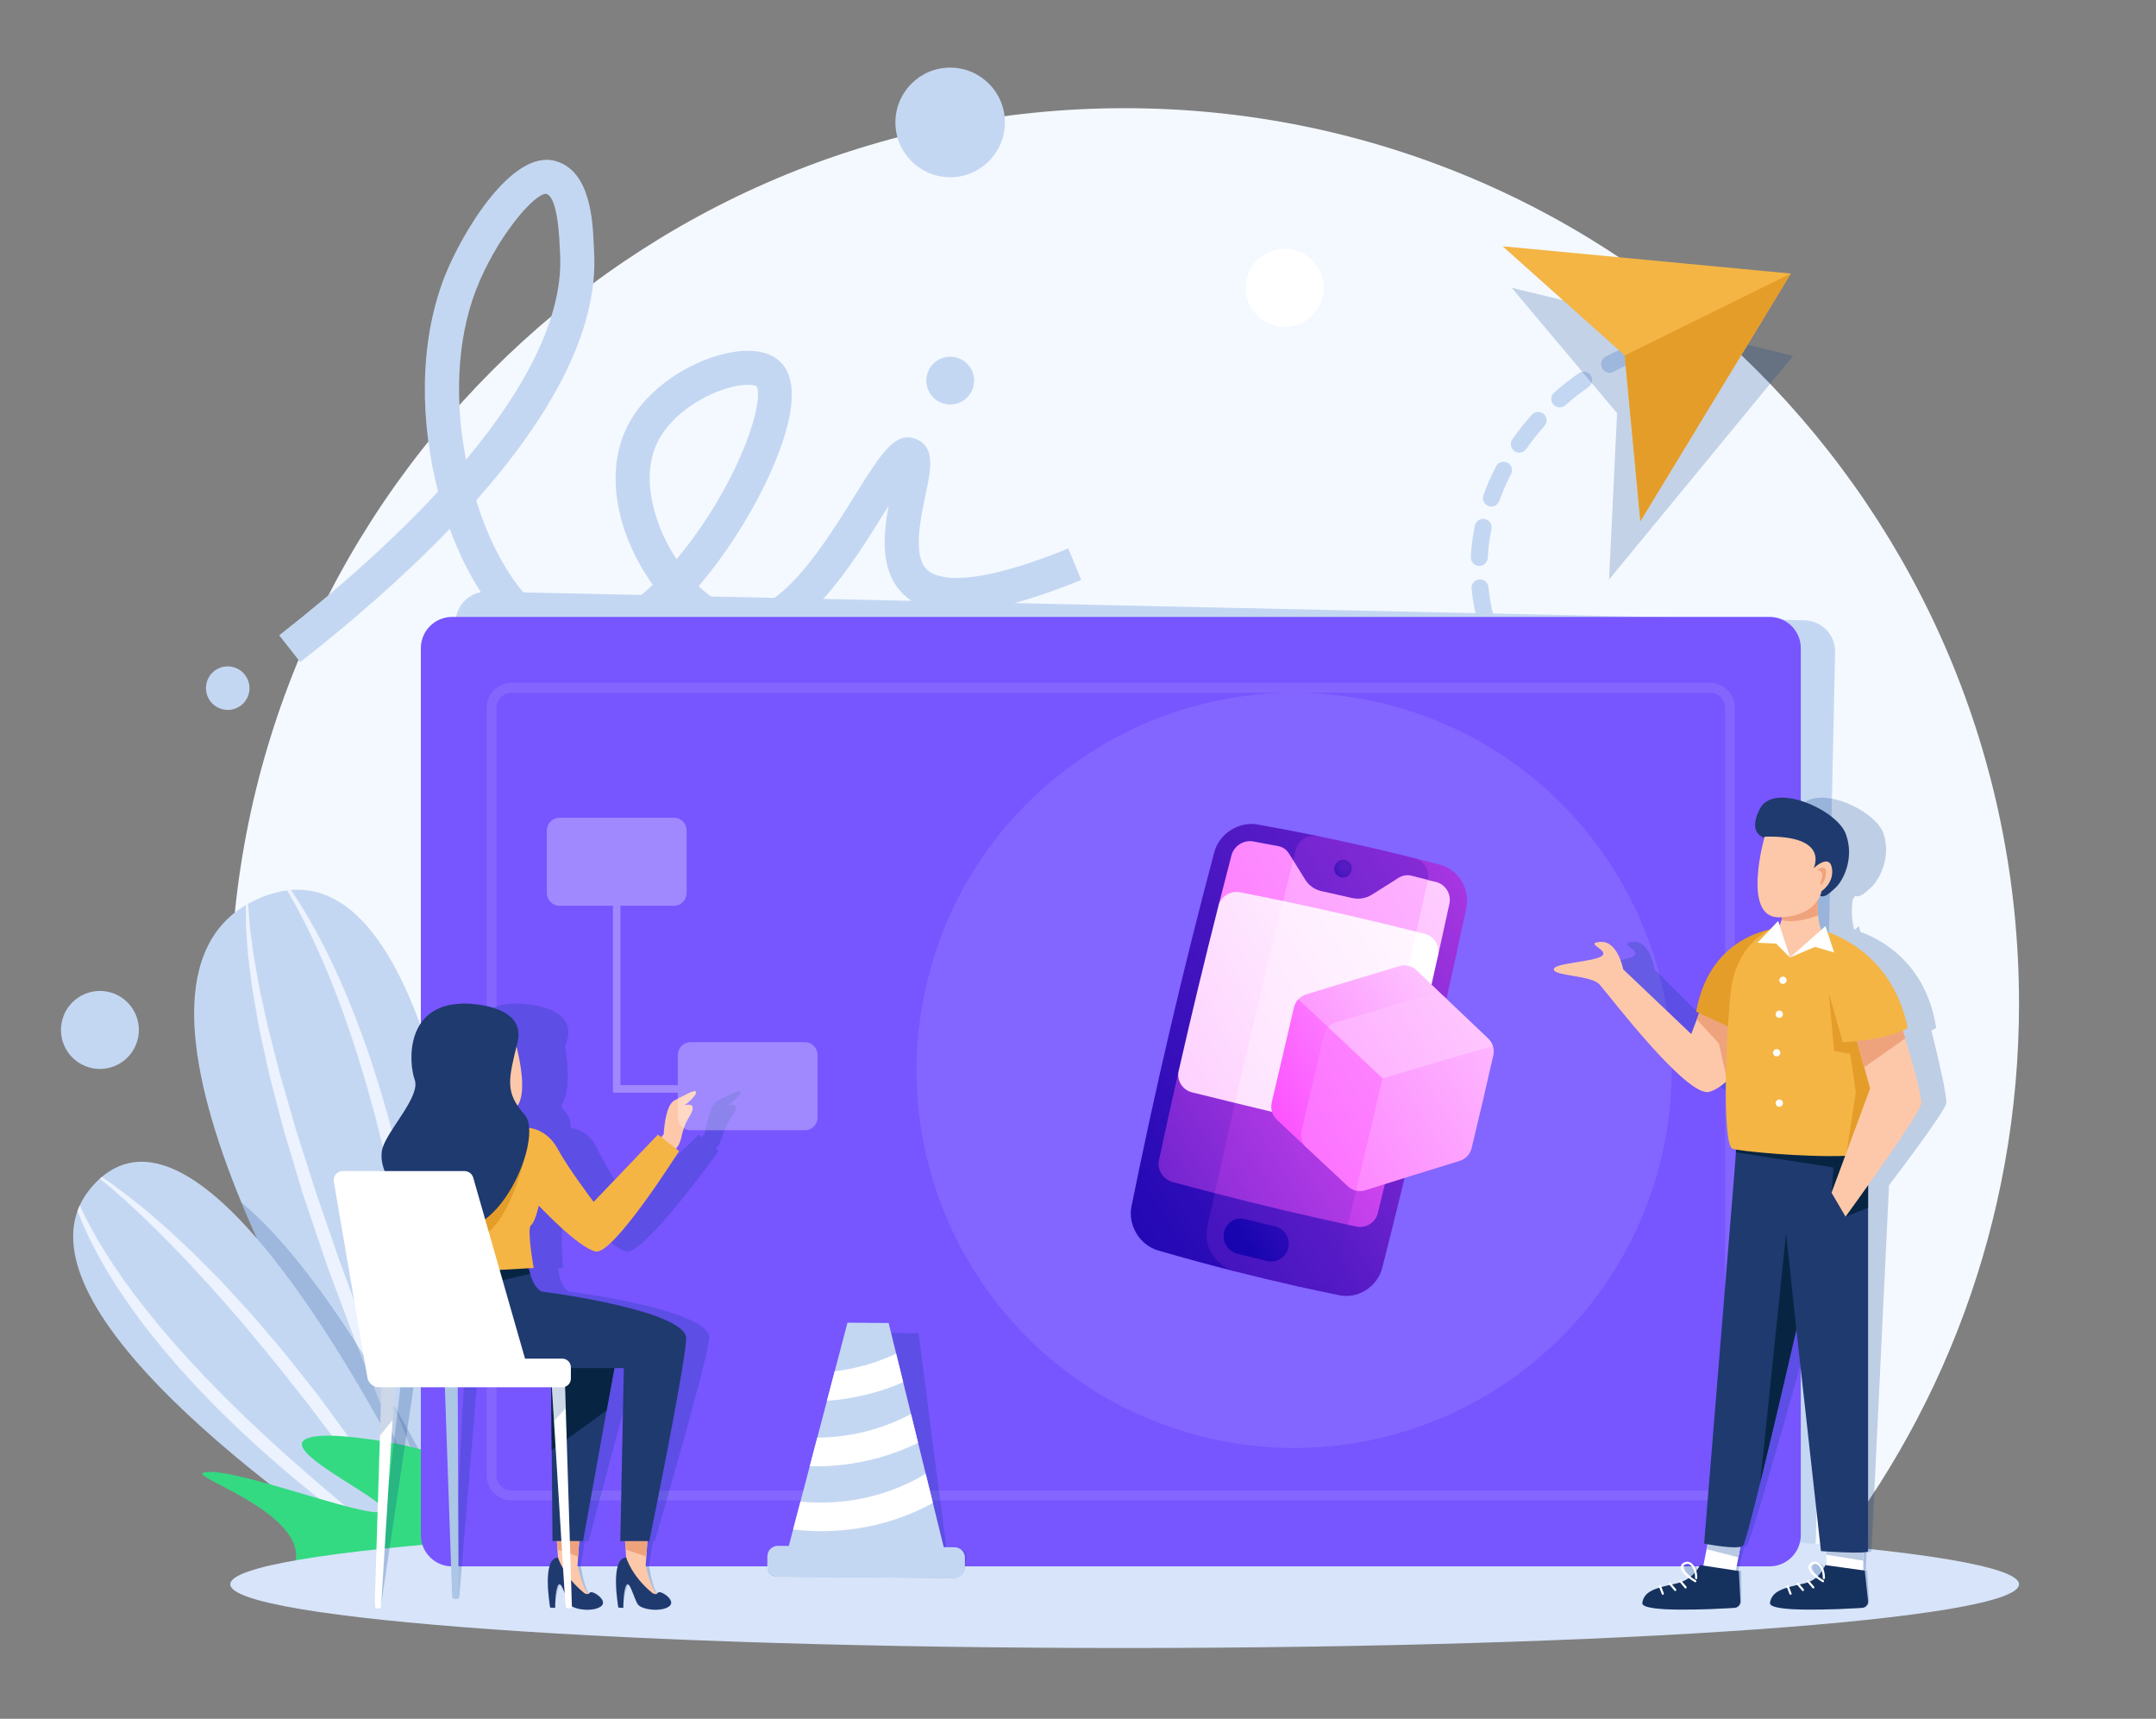 <svg width="414" height="330" viewBox="0 0 414 330" fill="none" xmlns="http://www.w3.org/2000/svg">
<rect x="0" y="0" width="414" height="330" fill="#808080" stroke="none"/>
<path d="M348.032 302.573C372.798 272.779 387.696 234.474 387.696 192.685C387.696 97.739 310.806 20.771 215.957 20.771C121.109 20.771 44.219 97.74 44.219 192.685C44.219 234.474 59.117 272.779 83.883 302.573H348.032Z" fill="#F4F9FF"/>
<path d="M319.884 67.228C319.17 67.228 318.517 66.755 318.317 66.034C318.078 65.167 318.585 64.271 319.451 64.032C320.387 63.773 321.345 63.534 322.297 63.325C323.174 63.132 324.042 63.688 324.235 64.566C324.428 65.443 323.873 66.312 322.996 66.505C322.1 66.702 321.199 66.926 320.318 67.17C320.174 67.21 320.027 67.229 319.884 67.229V67.228Z" fill="#C4D7F2"/>
<path d="M326.972 156.064C326.901 156.064 326.83 156.059 326.758 156.05C324.773 155.79 322.784 155.414 320.847 154.932C319.976 154.715 319.444 153.833 319.661 152.96C319.877 152.087 320.758 151.555 321.631 151.772C323.449 152.223 325.316 152.577 327.181 152.821C328.072 152.938 328.699 153.755 328.583 154.646C328.475 155.466 327.777 156.063 326.972 156.063V156.064ZM315.668 153.254C315.479 153.254 315.287 153.221 315.1 153.151C313.225 152.451 311.371 151.635 309.59 150.727C308.79 150.319 308.472 149.339 308.88 148.537C309.287 147.736 310.266 147.417 311.067 147.826C312.739 148.678 314.478 149.443 316.237 150.1C317.079 150.415 317.507 151.352 317.193 152.195C316.949 152.85 316.328 153.253 315.669 153.253L315.668 153.254ZM305.289 147.962C304.98 147.962 304.668 147.874 304.392 147.691C302.722 146.583 301.101 145.367 299.574 144.078C298.887 143.499 298.801 142.472 299.379 141.784C299.958 141.097 300.984 141.01 301.671 141.589C303.104 142.798 304.624 143.938 306.19 144.977C306.938 145.474 307.142 146.484 306.646 147.234C306.333 147.707 305.817 147.962 305.289 147.962ZM296.389 140.444C295.955 140.444 295.523 140.272 295.203 139.93C293.826 138.461 292.528 136.901 291.347 135.294C290.815 134.57 290.97 133.55 291.693 133.018C292.417 132.485 293.435 132.64 293.967 133.364C295.072 134.867 296.286 136.327 297.576 137.702C298.191 138.357 298.157 139.388 297.503 140.003C297.189 140.298 296.79 140.444 296.39 140.444H296.389ZM289.499 131.054C288.929 131.054 288.376 130.754 288.079 130.222C287.09 128.454 286.213 126.619 285.474 124.769C285.14 123.935 285.545 122.987 286.379 122.653C287.212 122.319 288.159 122.725 288.492 123.56C289.18 125.279 289.995 126.985 290.916 128.631C291.355 129.415 291.075 130.407 290.292 130.847C290.041 130.987 289.768 131.054 289.499 131.054ZM285.189 120.241C284.46 120.241 283.796 119.747 283.612 119.006C283.122 117.03 282.772 115.019 282.575 113.026C282.486 112.132 283.138 111.334 284.032 111.245C284.928 111.156 285.722 111.81 285.811 112.704C285.993 114.54 286.315 116.396 286.767 118.22C286.984 119.093 286.454 119.975 285.582 120.192C285.45 120.224 285.318 120.24 285.188 120.24L285.189 120.241ZM284.058 108.659C284.029 108.659 283.999 108.659 283.971 108.657C283.074 108.609 282.385 107.843 282.432 106.946C282.537 104.94 282.798 102.912 283.206 100.916C283.386 100.036 284.246 99.469 285.126 99.649C286.006 99.829 286.573 100.69 286.393 101.57C286.017 103.406 285.777 105.273 285.68 107.117C285.635 107.986 284.917 108.659 284.058 108.659V108.659ZM286.378 97.252C286.196 97.252 286.01 97.222 285.829 97.156C284.983 96.852 284.545 95.919 284.848 95.073C285.522 93.194 286.338 91.326 287.275 89.524C287.689 88.726 288.672 88.416 289.469 88.831C290.266 89.245 290.576 90.228 290.161 91.026C289.291 92.7 288.534 94.431 287.909 96.174C287.671 96.838 287.045 97.251 286.379 97.251L286.378 97.252ZM291.738 86.907C291.417 86.907 291.094 86.812 290.811 86.615C290.074 86.102 289.892 85.088 290.404 84.35C291.543 82.712 292.802 81.118 294.148 79.613C294.748 78.943 295.776 78.886 296.445 79.486C297.114 80.086 297.171 81.115 296.572 81.785C295.314 83.191 294.138 84.68 293.075 86.209C292.759 86.664 292.253 86.908 291.739 86.908L291.738 86.907ZM299.505 78.213C299.055 78.213 298.606 78.027 298.284 77.662C297.691 76.987 297.756 75.959 298.43 75.365C299.927 74.044 301.524 72.794 303.174 71.647C303.912 71.135 304.925 71.318 305.437 72.057C305.949 72.796 305.766 73.81 305.028 74.322C303.481 75.397 301.984 76.569 300.579 77.807C300.27 78.08 299.886 78.213 299.504 78.213H299.505ZM309.077 71.562C308.497 71.562 307.936 71.251 307.643 70.704C307.218 69.912 307.515 68.926 308.306 68.5C310.065 67.555 311.898 66.698 313.757 65.953C314.59 65.619 315.537 66.025 315.87 66.859C316.204 67.693 315.798 68.641 314.965 68.975C313.218 69.674 311.495 70.48 309.844 71.367C309.599 71.499 309.337 71.561 309.077 71.561V71.562Z" fill="#C4D7F2"/>
<path d="M333.817 156.509C333.472 156.509 333.126 156.507 332.783 156.5C331.885 156.483 331.171 155.74 331.188 154.842C331.205 153.944 331.942 153.228 332.844 153.245C333.757 153.262 334.685 153.255 335.603 153.223C336.503 153.195 337.253 153.896 337.284 154.795C337.314 155.693 336.612 156.446 335.714 156.477C335.083 156.499 334.449 156.509 333.816 156.509H333.817Z" fill="#C4D7F2"/>
<path d="M144.43 123.483C143.735 123.566 143.032 123.594 142.32 123.565C138.122 123.392 133.654 121.114 129.659 117.289C123.57 123.069 116.601 127.064 109.493 126.319C102.862 125.626 96.641 120.798 91.498 112.354C89.573 109.192 87.831 105.534 86.364 101.545C77.341 110.92 67.196 119.644 57.66 127.124L53.617 121.977C65.741 112.47 75.956 103.205 84.123 94.366C80.724 81.283 80.32 66.005 85.397 53.05C88.519 45.087 98.226 28.461 106.72 30.931C113.393 32.864 113.811 42.386 114.011 46.963C114.031 47.394 114.047 47.777 114.066 48.094C115.076 63.815 105.138 80.63 91.435 96.064C92.945 100.935 94.89 105.348 97.087 108.956C101.069 115.493 105.715 119.349 110.17 119.815C114.853 120.301 120.231 117.158 125.339 112.273C124.716 111.404 124.118 110.494 123.546 109.544C117.842 100.065 116.627 89.837 120.297 82.188C124.198 74.059 133.638 68.677 140.949 67.56C145.029 66.952 148.175 67.677 150.058 69.695C154.855 74.83 149.871 87.044 146.474 93.867C143.738 99.361 139.424 106.407 134.159 112.536C136.983 115.256 140.001 116.924 142.584 117.03C150.312 117.338 158.681 103.916 164.219 95.026C169.253 86.945 172.024 82.494 176.152 84.409C179.621 86.022 178.745 90.176 177.728 94.985C176.763 99.56 175.302 106.476 177.847 109.226C179.3 110.794 184.863 113.549 205.142 105.299L207.613 111.357C189.42 118.757 178.434 119.491 173.044 113.665C169.057 109.358 169.575 102.802 170.619 97.134C170.332 97.591 170.049 98.045 169.775 98.486C163.472 108.604 154.982 122.231 144.429 123.483H144.43ZM142.406 73.96C141.885 74.022 141.287 74.125 140.609 74.288C135.568 75.498 128.908 79.371 126.2 85.017C123.002 91.682 125.629 100.318 129.155 106.176C129.399 106.582 129.651 106.981 129.908 107.37C132.679 104.073 135.261 100.396 137.475 96.689C144.676 84.63 146.344 75.727 145.255 74.13C145.125 74.043 144.234 73.744 142.406 73.961V73.96ZM104.713 37.219C102.25 37.51 95.277 45.78 91.491 55.438C87.535 65.533 87.393 77.489 89.483 88.273C102.001 73.284 108.255 59.708 107.536 48.508C107.514 48.152 107.495 47.726 107.472 47.245C107.132 39.47 105.885 37.498 104.9 37.212C104.841 37.208 104.779 37.21 104.713 37.218V37.219Z" fill="#C4D7F2"/>
<path d="M186.994 73.837C187.414 71.339 185.728 68.972 183.228 68.55C180.728 68.129 178.361 69.812 177.941 72.311C177.52 74.809 179.206 77.176 181.706 77.597C184.206 78.019 186.574 76.335 186.994 73.837Z" fill="#C4D7F2"/>
<path d="M47.852 132.816C48.234 130.54 46.698 128.384 44.421 128.001C42.144 127.618 39.988 129.153 39.606 131.428C39.224 133.704 40.76 135.859 43.037 136.242C45.314 136.626 47.47 135.091 47.852 132.816Z" fill="#C4D7F2"/>
<path d="M342.554 301.341L89.636 295.831C86.323 295.759 83.694 293.012 83.767 289.695L87.468 119.462C87.54 116.145 90.284 113.515 93.598 113.587L346.517 119.098C349.83 119.169 352.458 121.917 352.385 125.234L348.685 295.467C348.613 298.783 345.868 301.414 342.554 301.341Z" fill="#C4D7F2"/>
<path d="M95.718 297.336L86.4 301.816C86.289 301.658 86.171 301.486 86.047 301.307C85.974 301.204 85.898 301.095 85.821 300.982V300.98C85.518 300.541 85.178 300.048 84.81 299.508C84.207 298.627 83.52 297.613 82.759 296.482C82.56 296.183 82.353 295.875 82.141 295.558C81.93 295.24 81.711 294.914 81.49 294.58C81.292 294.286 81.095 293.985 80.891 293.676C80.866 293.638 80.844 293.601 80.817 293.564C80.702 293.392 80.589 293.216 80.471 293.04C80.329 292.824 80.186 292.606 80.039 292.386C79.825 292.058 79.607 291.726 79.385 291.386C79.221 291.135 79.054 290.879 78.887 290.619C78.803 290.492 78.719 290.361 78.633 290.231C78.576 290.143 78.521 290.057 78.464 289.97C78.266 289.66 78.064 289.35 77.858 289.033C77.422 288.357 76.974 287.663 76.519 286.949C75.973 286.093 75.411 285.211 74.84 284.305C73.083 281.515 71.22 278.499 69.298 275.305C69.035 274.865 68.769 274.422 68.501 273.976C68.292 273.626 68.081 273.272 67.873 272.917C67.53 272.344 67.19 271.764 66.844 271.18C66.551 270.68 66.257 270.178 65.96 269.671C65.534 268.937 65.106 268.198 64.677 267.451C64.333 266.849 63.987 266.245 63.638 265.635C63.203 264.87 62.767 264.101 62.334 263.322C62.137 262.974 61.942 262.622 61.746 262.27C61.354 261.57 60.962 260.864 60.573 260.151C60.222 259.51 59.871 258.864 59.518 258.216C59.272 257.765 59.028 257.312 58.786 256.856C58.412 256.157 58.037 255.456 57.663 254.75C57.471 254.385 57.279 254.022 57.088 253.654C56.898 253.287 56.707 252.922 56.517 252.555C56.325 252.187 56.135 251.821 55.946 251.451C55.566 250.713 55.191 249.975 54.814 249.232C52.91 245.459 51.068 241.634 49.342 237.802L49.34 237.797C49.153 237.382 48.965 236.968 48.783 236.55C48.645 236.251 48.512 235.948 48.382 235.648L48.377 235.638C48.148 235.117 47.923 234.599 47.7 234.08C47.486 233.583 47.274 233.086 47.066 232.59C46.822 232.014 46.583 231.435 46.344 230.859C36.225 206.264 32.096 182.742 47.221 173.757C47.37 173.668 47.52 173.581 47.675 173.498C48.38 173.1 49.13 172.734 49.919 172.398C51.723 171.634 53.456 171.158 55.121 170.951C55.373 170.916 55.625 170.889 55.875 170.869C89.926 168.17 95.071 277.739 95.721 297.336H95.718Z" fill="#C4D7F2"/>
<path d="M64.368 186.146L65.38 188.399C66.727 191.403 67.926 194.473 69.091 197.553C69.393 198.317 69.655 199.097 69.933 199.872L70.759 202.201C71.044 202.973 71.283 203.761 71.537 204.542L72.291 206.894C72.811 208.457 73.243 210.044 73.716 211.621L74.409 213.989L75.049 216.373C75.938 219.542 76.654 222.755 77.425 225.953L78.465 230.774C78.635 231.578 78.817 232.381 78.979 233.186L79.443 235.608C79.743 237.224 80.053 238.84 80.339 240.458L81.136 245.321L81.534 247.754L81.881 250.194C82.111 251.822 82.351 253.449 82.569 255.077C82.789 256.704 82.957 258.338 83.152 259.968C83.336 261.6 83.54 263.23 83.708 264.865C84.016 268.132 84.355 271.4 84.592 274.672C84.932 279.04 85.208 283.413 85.413 287.791C85.522 290.126 85.611 292.465 85.68 294.803C85.717 295.88 85.744 296.959 85.767 298.039V298.041C85.77 298.137 85.771 298.231 85.773 298.327C85.793 299.212 85.806 300.094 85.819 300.98V300.982C85.829 301.35 85.835 301.719 85.837 302.087L85.027 302.476C84.956 301.486 84.882 300.497 84.809 299.507C84.714 298.228 84.615 296.95 84.515 295.673C84.508 295.572 84.501 295.473 84.492 295.371C84.374 293.89 84.254 292.412 84.131 290.933C83.942 288.674 83.743 286.417 83.532 284.159C83.248 281.057 82.939 277.955 82.608 274.858C82.458 273.229 82.233 271.61 82.043 269.987L81.483 265.117C81.286 263.497 81.052 261.878 80.842 260.259C80.617 258.641 80.42 257.019 80.174 255.405C79.916 253.792 79.687 252.176 79.442 250.561L79.082 248.138L78.67 245.726L77.85 240.899C77.556 239.292 77.237 237.692 76.934 236.09L76.488 233.684C76.334 232.884 76.157 232.086 75.996 231.287L74.992 226.497L73.888 221.732C73.707 220.936 73.521 220.143 73.311 219.355L72.716 216.984L72.126 214.611L71.48 212.252C71.04 210.683 70.641 209.101 70.154 207.546L69.451 205.202C69.216 204.424 68.985 203.64 68.73 202.869L67.984 200.54C67.732 199.764 67.496 198.983 67.22 198.218L66.416 195.909C66.148 195.141 65.887 194.368 65.591 193.611L64.73 191.324C64.582 190.942 64.448 190.558 64.299 190.179L63.843 189.045L62.936 186.774C62.622 186.021 62.295 185.279 61.974 184.529C61.349 183.023 60.633 181.557 59.96 180.074C58.56 177.131 57.051 174.237 55.398 171.425L55.117 170.951C55.369 170.915 55.621 170.889 55.871 170.869C55.914 170.928 55.954 170.986 55.994 171.046C57.841 173.772 59.496 176.62 61.074 179.51C61.826 180.972 62.603 182.426 63.301 183.918C63.654 184.661 64.02 185.4 64.367 186.145L64.368 186.146Z" fill="#ECF3FE"/>
<path d="M47.67 173.498L47.677 173.869C47.677 174.276 47.732 174.684 47.757 175.092L47.95 177.532C47.967 177.733 47.977 177.937 48.001 178.139L48.082 178.746L48.238 179.962L48.55 182.389C48.634 183.198 48.804 183.999 48.94 184.805L49.37 187.213C49.515 188.014 49.636 188.821 49.794 189.622L50.313 192.014L51.351 196.796C52.162 199.961 52.939 203.13 53.761 206.287L55.129 210.993L56.47 215.7C56.681 216.49 56.945 217.264 57.19 218.044L57.935 220.378L59.425 225.044L60.166 227.381L60.531 228.548L60.931 229.707L62.529 234.342L64.126 238.977L64.924 241.294C65.058 241.678 65.185 242.066 65.328 242.449L65.758 243.598L69.143 252.804L70.834 257.405C71.412 258.934 72.037 260.447 72.62 261.976L75.697 269.908V269.91L76.169 271.124L77.953 275.696L79.801 280.243C81.029 283.274 82.276 286.3 83.491 289.341L84.126 290.931L85.316 293.902C85.434 294.202 85.554 294.501 85.676 294.8C85.864 295.259 86.059 295.714 86.254 296.17L87.209 298.433C87.555 299.264 87.902 300.092 88.248 300.924L87.247 301.405C86.852 300.583 86.458 299.762 86.061 298.941L85.769 298.325L85.003 296.718C84.836 296.37 84.671 296.021 84.509 295.671C84.324 295.279 84.143 294.884 83.969 294.49L82.949 292.216L82.937 292.19L81.953 290.003C80.606 287.013 79.292 284.008 77.96 281.011L75.967 276.513C75.326 275.006 74.719 273.482 74.093 271.965L70.364 262.858C69.742 261.341 69.122 259.821 68.531 258.293L68.378 257.888L68.376 257.883L66.803 253.683L63.351 244.46L62.927 243.306C62.785 242.919 62.661 242.531 62.526 242.141L61.74 239.808L60.162 235.141L58.587 230.475L58.192 229.31L57.83 228.132L57.119 225.772L55.709 221.05L55.001 218.689C54.771 217.902 54.52 217.12 54.319 216.321L53.064 211.555L51.832 206.78C51.458 205.181 51.118 203.569 50.759 201.968C50.409 200.359 50.041 198.758 49.717 197.146L48.873 192.282L48.453 189.853C48.33 189.038 48.233 188.22 48.131 187.404L47.828 184.955C47.737 184.137 47.609 183.324 47.566 182.501L47.384 180.037L47.295 178.808L47.254 178.194C47.246 177.988 47.247 177.781 47.243 177.576L47.209 175.107C47.209 174.696 47.18 174.285 47.207 173.873L47.212 173.755C47.361 173.666 47.512 173.579 47.666 173.496L47.67 173.498Z" fill="#ECF3FE"/>
<g style="mix-blend-mode:multiply" opacity="0.2">
<path d="M91.192 299.513L86.399 301.817C86.288 301.658 86.17 301.487 86.046 301.308C85.973 301.204 85.9 301.095 85.82 300.983V300.981C85.517 300.541 85.177 300.049 84.809 299.509C84.206 298.627 83.519 297.614 82.759 296.483C82.559 296.184 82.352 295.875 82.141 295.558C81.929 295.241 81.711 294.915 81.489 294.581C81.294 294.286 81.094 293.983 80.89 293.677C80.865 293.638 80.843 293.602 80.816 293.564C80.704 293.391 80.588 293.217 80.47 293.04C80.328 292.825 80.186 292.607 80.038 292.386C79.824 292.058 79.606 291.726 79.385 291.387C79.22 291.135 79.053 290.879 78.887 290.619C78.802 290.492 78.718 290.361 78.633 290.231C78.576 290.144 78.521 290.058 78.463 289.97C78.265 289.661 78.063 289.351 77.857 289.033C77.421 288.358 76.973 287.663 76.518 286.949C75.97 286.09 75.412 285.211 74.839 284.305C73.082 281.516 71.219 278.5 69.297 275.306C69.034 274.865 68.768 274.423 68.501 273.977C68.291 273.626 68.08 273.273 67.872 272.918C67.529 272.345 67.189 271.764 66.843 271.18C66.55 270.681 66.255 270.176 65.96 269.671C65.534 268.938 65.106 268.199 64.677 267.451C64.332 266.849 63.986 266.246 63.638 265.636C63.203 264.87 62.766 264.101 62.333 263.323C62.136 262.974 61.941 262.623 61.745 262.271C61.354 261.571 60.961 260.864 60.572 260.151C60.22 259.509 59.868 258.867 59.517 258.217C59.272 257.766 59.028 257.313 58.785 256.856C58.411 256.157 58.037 255.457 57.663 254.751C57.47 254.386 57.278 254.023 57.087 253.654C56.897 253.288 56.706 252.922 56.516 252.556C56.325 252.188 56.135 251.821 55.946 251.452C55.565 250.714 55.19 249.975 54.813 249.233C52.906 245.461 51.064 241.635 49.341 237.803L49.339 237.798C49.152 237.383 48.964 236.968 48.782 236.551C48.644 236.251 48.511 235.949 48.382 235.648L48.377 235.639C48.147 235.118 47.922 234.599 47.7 234.08C47.485 233.584 47.274 233.086 47.065 232.591C46.821 232.015 46.582 231.436 46.344 230.859C53.823 237.068 61.484 247.163 68.383 257.887L68.385 257.892C70.948 261.867 73.401 265.928 75.703 269.911V269.913C78.585 274.896 81.226 279.755 83.534 284.16C84.189 285.41 84.816 286.622 85.415 287.79C87.887 292.618 89.864 296.702 91.195 299.513H91.192Z" fill="#003889"/>
</g>
<path d="M85.767 298.039V298.04C86.483 299.55 87.009 300.688 87.323 301.373L79.978 304.904C65.696 295.79 6.341 256.178 14.883 232.498C15.014 232.137 15.159 231.781 15.32 231.429C16.007 229.93 16.987 228.499 18.287 227.151C18.582 226.844 18.881 226.556 19.184 226.289C19.305 226.178 19.425 226.072 19.548 225.972C28.092 218.781 38.88 225.69 49.337 237.798L49.339 237.803C63.046 253.679 76.185 278.491 82.942 292.194L82.955 292.22C83.513 293.352 84.026 294.404 84.491 295.372C84.967 296.353 85.393 297.247 85.767 298.039Z" fill="#C4D7F2"/>
<path d="M83.76 303.086L83.034 303.435C77.052 299.541 71.219 295.414 65.541 291.073C57.845 285.206 50.439 278.923 43.507 272.13C42.645 271.275 41.771 270.435 40.923 269.567L38.394 266.949L37.762 266.29L37.148 265.619L35.918 264.274L34.691 262.927C34.281 262.48 33.892 262.012 33.495 261.553C30.302 257.892 27.262 254.084 24.495 250.08C23.804 249.081 23.138 248.06 22.457 247.054C21.804 246.026 21.148 245.002 20.525 243.956L19.613 242.375L19.159 241.583L18.726 240.778L17.865 239.167L17.052 237.533C16.273 235.879 15.531 234.204 14.883 232.496C15.014 232.136 15.158 231.779 15.32 231.428C16.173 233.317 17.127 235.158 18.15 236.958L19.04 238.519L19.976 240.05L20.446 240.816L20.937 241.568L21.92 243.07L23.959 246.028C24.67 246.992 25.366 247.965 26.089 248.922C26.825 249.867 27.55 250.817 28.297 251.754L30.562 254.545L32.897 257.278C33.28 257.738 33.686 258.179 34.084 258.627L35.286 259.964C35.688 260.408 36.079 260.862 36.487 261.3L37.717 262.613L38.946 263.926L39.56 264.581L40.192 265.222L42.705 267.799C43.543 268.654 44.418 269.479 45.271 270.323C46.96 272.026 48.736 273.644 50.477 275.299C50.907 275.715 51.351 276.118 51.798 276.521L53.134 277.733C54.026 278.534 54.907 279.351 55.804 280.151L58.518 282.525C59.425 283.314 60.316 284.119 61.244 284.887L63.996 287.218L65.368 288.392L66.761 289.538C71.987 293.859 77.311 298.07 82.677 302.241C83.04 302.522 83.399 302.804 83.76 303.085V303.086Z" fill="#ECF3FE"/>
<path d="M84.26 302.845L83.368 303.273C83.138 302.93 82.906 302.587 82.675 302.242C82.219 301.567 81.764 300.891 81.31 300.215L77.144 294.268C75.747 292.291 74.403 290.28 73.005 288.31L70.86 285.383L68.735 282.446C67.309 280.494 65.94 278.502 64.45 276.6L60.082 270.821L58.996 269.371L57.87 267.951L55.617 265.118C52.674 261.289 49.527 257.631 46.461 253.902L41.695 248.456C40.916 247.534 40.076 246.668 39.265 245.778L36.82 243.11C36.407 242.667 36.014 242.21 35.588 241.783L34.324 240.49C33.481 239.629 32.636 238.766 31.802 237.894C31.39 237.452 30.956 237.034 30.524 236.614L29.228 235.35L27.932 234.087L27.284 233.455L26.62 232.844L23.961 230.382L21.235 227.996C20.554 227.426 19.872 226.853 19.184 226.29C19.305 226.179 19.425 226.073 19.548 225.973C19.757 226.114 19.964 226.256 20.17 226.397C20.668 226.748 21.184 227.073 21.668 227.442C22.647 228.161 23.625 228.884 24.593 229.623L27.442 231.905L28.152 232.48L28.839 233.076L30.215 234.274L31.592 235.472C32.051 235.871 32.514 236.269 32.955 236.688C33.849 237.513 34.734 238.348 35.617 239.184L36.947 240.437C37.394 240.852 37.81 241.295 38.242 241.722L40.817 244.31C41.669 245.176 42.538 246.034 43.349 246.937L48.286 252.316L53.024 257.865C53.816 258.789 54.605 259.715 55.349 260.676L57.618 263.53L61.006 267.825L62.092 269.29L66.405 275.169C67.86 277.115 69.208 279.138 70.576 281.146L72.624 284.16L74.654 287.186C77.275 291.272 79.829 295.405 82.368 299.54C83 300.642 83.63 301.745 84.258 302.847L84.26 302.845Z" fill="#ECF3FE"/>
<path d="M104.016 291.377C101.312 287.703 90.925 279.08 71.503 276.406C68.326 275.968 61.269 274.996 58.711 276.29C53.63 278.858 76.313 288.881 73.369 290.216C70.239 291.636 43.527 281.074 38.991 282.789C36.861 283.594 57.412 290.147 56.846 299.036C56.718 301.045 55.556 302.715 54.448 303.911H109.927C109.927 303.911 110.678 300.429 104.016 291.377Z" fill="#33DA82"/>
<path d="M215.957 316.411C310.806 316.411 387.696 310.933 387.696 304.175C387.696 297.418 310.806 291.939 215.957 291.939C121.109 291.939 44.219 297.418 44.219 304.175C44.219 310.933 121.109 316.411 215.957 316.411Z" fill="#D7E4F9"/>
<path d="M339.791 118.445H86.814C83.499 118.445 80.812 121.135 80.812 124.453V294.725C80.812 298.043 83.499 300.732 86.814 300.732H339.791C343.106 300.732 345.793 298.043 345.793 294.725V124.453C345.793 121.135 343.106 118.445 339.791 118.445Z" fill="#7755FF"/>
<path d="M328.36 288.07H98.241C95.606 288.07 93.461 285.924 93.461 283.285V135.895C93.461 133.257 95.605 131.109 98.241 131.109H328.36C330.996 131.109 333.141 133.256 333.141 135.895V283.285C333.141 285.924 330.997 288.07 328.36 288.07ZM98.241 133.001C96.647 133.001 95.349 134.299 95.349 135.895V283.286C95.349 284.882 96.646 286.181 98.241 286.181H328.36C329.955 286.181 331.252 284.883 331.252 283.286V135.895C331.252 134.299 329.956 133 328.36 133L98.241 133.001Z" fill="white" fill-opacity="0.1"/>
<g style="mix-blend-mode:multiply" opacity="0.22">
<path d="M139.862 212.121C140.583 211.75 142.451 210.09 142.213 209.606C141.978 209.121 139.866 210.36 137.943 211.28C136.021 212.2 135.314 217.786 135.314 217.786L134.787 218.329L134.199 217.839L120.731 230.761C120.731 230.761 116.402 224.317 114.698 220.551C112.995 216.784 109.629 216.558 109.629 216.558L109.583 216.563C109.597 215.495 109.401 214.624 108.95 214.053C108.459 213.431 108.057 212.851 107.734 212.291C109.651 209.823 109.021 203.97 108.523 200.908C108.611 200.643 108.701 200.374 108.794 200.094C111.227 192.797 99.721 192.692 99.721 192.692C87.705 192.375 87.527 204.113 88.412 207.285C89.297 210.457 82.626 216.696 81.15 220.292C80.649 221.512 80.593 223.099 81.112 224.843H73.077C71.997 224.843 71.091 225.816 71.182 226.883L74.343 264.465C74.434 265.553 75.308 266.349 76.411 266.349H76.881L75.782 275.642L71.904 308.429C71.88 308.635 72.024 308.809 72.229 308.818L72.705 308.841C72.912 308.85 73.1 308.694 73.131 308.486L78.477 272.643L79.416 266.35H89.059L86.951 306.581C86.94 306.788 87.097 306.951 87.304 306.946L87.784 306.937C87.991 306.933 88.171 306.764 88.188 306.558L91.532 266.351H109.476L108.525 278.419L107.151 295.878H107.991L107.956 297.502L107.924 299.038C104.694 299.186 105.598 308.647 105.598 308.647L106.539 308.704C106.539 308.704 106.82 305.167 107.536 304.293C107.938 303.801 108.274 304.743 108.608 305.836L108.542 308.487C108.537 308.695 108.7 308.851 108.906 308.842L109.386 308.819C109.594 308.811 109.77 308.636 109.78 308.43L109.782 308.397C110.94 309.147 113.938 309.407 115.354 308.419C116.966 307.293 113.847 305.233 113.462 305.786C113.402 305.872 113.334 305.931 113.263 305.974C112.222 305.519 111.54 300.56 111.54 300.56C111.54 300.56 111.638 299.939 111.809 298.854C111.932 298.08 112.094 297.064 112.282 295.878H113.019C113.019 295.878 116.963 281.097 119.731 270.798C120.663 267.332 121.461 264.375 121.931 262.66H123.741L120.167 295.879H121.083L121.048 297.502L121.016 299.038C117.786 299.186 118.691 308.647 118.691 308.647L119.631 308.704C119.631 308.704 119.912 305.167 120.628 304.293C121.343 303.419 121.846 307.065 122.508 308.059C123.171 309.053 126.835 309.544 128.447 308.419C130.059 307.293 126.94 305.233 126.555 305.786C126.495 305.872 126.427 305.931 126.356 305.974C125.315 305.519 124.633 300.56 124.633 300.56C124.633 300.56 124.731 299.939 124.903 298.854C125.026 298.081 125.187 297.065 125.375 295.879H125.735C125.735 295.879 135.603 262.131 136.198 257.01C136.796 251.887 112.164 248.29 109.757 248.064C108.319 247.928 107.638 246.061 107.32 244.579C107.235 244.177 107.177 243.807 107.137 243.504L108.109 243.45C108.109 243.45 107.418 235.842 108.301 235.239C109.185 234.636 110.132 231.472 110.132 231.472C110.132 231.472 116.954 239.533 120.275 240.286C123.596 241.04 137.986 221.002 137.986 221.002L137.439 220.545C139.047 218.823 138.326 217.584 140.59 214.304C142.87 210.996 139.141 212.491 139.862 212.122V212.121Z" fill="#003889"/>
</g>
<path d="M119.691 290.811L119.801 292.477L120.133 297.501L120.377 301.201L125.22 306.933C125.22 306.933 127.311 306.343 126.219 305.99C125.126 305.639 123.986 300.56 123.986 300.56C123.986 300.56 124.03 299.938 124.107 298.854C124.203 297.501 124.352 295.428 124.528 292.949C124.571 292.358 124.613 291.744 124.659 291.111L119.691 290.812V290.811Z" fill="#FDC8AA"/>
<path d="M125.311 305.883C125.311 305.883 126.024 306.337 126.361 305.785C126.699 305.233 129.997 307.292 128.483 308.418C126.968 309.544 123.261 309.053 122.513 308.059C121.764 307.065 120.943 303.418 120.304 304.293C119.664 305.167 119.692 308.704 119.692 308.704L118.746 308.647C118.746 308.647 117.012 299.164 120.243 299.037C120.243 299.037 121.295 302.653 125.311 305.883Z" fill="#1F3A6F"/>
<path d="M119.801 292.477L120.133 297.5C120.991 297.785 122.968 298.462 124.107 298.852C124.203 297.499 124.352 295.427 124.528 292.947C123.216 292.816 121.382 292.633 119.802 292.477H119.801Z" fill="#EFA37D"/>
<path d="M106.598 290.811L106.707 292.477L107.039 297.501L107.284 301.202L112.126 306.933C112.126 306.933 114.217 306.343 113.126 305.991C112.032 305.639 110.892 300.56 110.892 300.56C110.892 300.56 110.936 299.938 111.013 298.854C111.109 297.501 111.258 295.428 111.434 292.949C111.477 292.358 111.52 291.745 111.565 291.111L106.598 290.812V290.811Z" fill="#FDC8AA"/>
<path d="M112.217 305.883C112.217 305.883 112.93 306.337 113.267 305.785C113.605 305.233 116.903 307.292 115.389 308.418C113.875 309.544 110.167 309.053 109.419 308.059C108.67 307.065 107.849 303.418 107.21 304.293C106.57 305.167 106.598 308.704 106.598 308.704L105.652 308.647C105.652 308.647 103.918 299.164 107.149 299.037C107.149 299.037 108.202 302.653 112.217 305.883Z" fill="#1F3A6F"/>
<path d="M106.707 292.477L107.04 297.5C107.898 297.785 109.875 298.462 111.013 298.852C111.109 297.499 111.258 295.427 111.434 292.947C110.122 292.816 108.288 292.633 106.708 292.477H106.707Z" fill="#EFA37D"/>
<path d="M118.282 261.076C118.23 261.232 117.467 265.399 116.485 270.798C114.616 281.096 111.961 295.877 111.961 295.877H106.091L105.943 278.418L105.789 260.172L118.282 261.076Z" fill="#1F3A6F"/>
<path d="M118.282 261.076C118.23 261.232 117.467 265.399 116.485 270.798L105.943 278.418L105.789 260.172L118.282 261.076Z" fill="#072542"/>
<path d="M131.754 257.009C131.605 262.13 124.681 295.878 124.681 295.878H119.112L119.789 262.659H94.581L88.711 242.752H101.371C101.371 242.752 101.491 243.576 101.791 244.578C102.238 246.061 103.082 247.927 104.532 248.063C106.958 248.289 131.905 251.887 131.753 257.01L131.754 257.009Z" fill="#1F3A6F"/>
<path d="M127.761 223.516L124.492 221.125L127.444 217.786C127.444 217.786 127.665 212.2 129.507 211.28C131.349 210.36 133.352 209.122 133.63 209.607C133.91 210.09 132.186 211.75 131.498 212.122C130.809 212.49 134.408 210.996 132.416 214.303C130.424 217.608 131.282 218.84 129.779 220.582C129.483 220.925 128.749 222.004 127.761 223.515V223.516Z" fill="#FDC8AA"/>
<path d="M101.788 244.577L93.76 246.433L92.898 242.752H101.369C101.369 242.752 101.489 243.576 101.789 244.578L101.788 244.577Z" fill="#072542"/>
<path d="M98.646 198.965C98.646 198.965 103.576 214.756 96.252 213.347C88.928 211.937 89.35 200.094 98.646 198.965Z" fill="#FDC8AA"/>
<path d="M101.652 216.557C101.652 216.557 105.038 216.782 107.07 220.549C109.102 224.315 113.993 230.759 113.993 230.759L126.334 217.837L130.398 221.001C130.398 221.001 117.756 241.038 114.37 240.285C110.984 239.532 103.458 231.472 103.458 231.472C103.458 231.472 102.788 234.635 101.957 235.238C101.125 235.841 102.48 243.449 102.48 243.449L83.667 244.504L81.184 218.968L101.652 216.558V216.557Z" fill="#F4B545"/>
<path d="M101.373 219.783C101.373 219.783 97.45 239.353 89.624 237.771C81.798 236.189 86.012 219.316 86.012 219.316L101.373 219.783Z" fill="#E59D29"/>
<path d="M89.662 192.692C89.662 192.692 101.177 192.797 99.381 200.094C97.585 207.391 96.951 209.718 100.755 214.053C104.558 218.389 95.367 239.961 85.331 235.308C75.296 230.655 72.338 223.887 73.5 220.292C74.662 216.696 80.789 210.457 79.627 207.285C78.465 204.112 77.62 192.375 89.663 192.692H89.662Z" fill="#1F3A6F"/>
<path d="M87.212 306.944L87.691 306.935C87.897 306.931 88.062 306.762 88.061 306.556L87.886 263.516L85.328 263.566L86.825 306.581C86.832 306.788 87.003 306.95 87.21 306.945L87.212 306.944Z" fill="#ACC6E5"/>
<path d="M75.832 265.528L75.392 272.642L73.174 308.485C73.16 308.693 72.987 308.849 72.779 308.84L72.301 308.817C72.095 308.808 71.935 308.634 71.942 308.428L72.96 275.64L73.279 265.408L75.834 265.528H75.832Z" fill="white"/>
<g style="mix-blend-mode:multiply" opacity="0.2">
<path d="M75.83 265.527L75.391 272.641L72.957 275.64L73.275 265.408L75.83 265.527Z" fill="#003889"/>
</g>
<path d="M109.816 308.428C109.822 308.634 109.662 308.807 109.454 308.817L108.976 308.84C108.771 308.849 108.594 308.693 108.582 308.485L106.374 272.825L105.922 265.528L108.477 265.408L108.633 270.395L109.816 308.428Z" fill="white"/>
<g style="mix-blend-mode:multiply" opacity="0.2">
<path d="M108.634 270.396C107.995 271.09 107.146 272.012 106.374 272.825L105.922 265.528L108.477 265.408L108.633 270.395L108.634 270.396Z" fill="#003889"/>
</g>
<path d="M65.823 224.843H89.194C89.971 224.843 90.655 225.359 90.87 226.107L100.817 260.849H107.96C108.877 260.849 109.621 261.594 109.621 262.512V264.685C109.621 265.603 108.877 266.348 107.96 266.348H72.776C71.673 266.348 70.73 265.552 70.543 264.463L64.104 226.882C63.921 225.816 64.741 224.842 65.822 224.842L65.823 224.843Z" fill="white"/>
<path opacity="0.3" d="M154.59 200.094H132.561C131.23 200.094 130.151 201.205 130.151 202.575V208.332H119.14V173.906H129.439C130.77 173.906 131.849 172.795 131.849 171.424V159.481C131.849 158.111 130.77 157 129.439 157H107.41C106.079 157 105 158.111 105 159.481V171.424C105 172.795 106.079 173.906 107.41 173.906H117.709V209.805H130.151V214.519C130.151 215.889 131.23 217 132.561 217H154.59C155.921 217 157 215.889 157 214.519V202.576C157 201.205 155.921 200.094 154.59 200.094V200.094Z" fill="white"/>
<g clip-path="url(#clip0_229_3566)">
<path opacity="0.1" d="M231.994 276.096C270.983 285.211 309.979 260.993 319.094 222.004C328.21 183.015 303.992 144.018 265.003 134.903C226.013 125.788 187.017 150.006 177.902 188.995C168.786 227.984 193.004 266.981 231.994 276.096Z" fill="#F4F9FF"/>
<path d="M252.964 160.501C249.146 159.716 245.315 158.983 241.474 158.3C237.855 157.663 234.12 160.069 233.172 163.612C227.183 186.124 221.882 208.798 217.27 231.633C216.549 235.229 218.83 239.04 222.356 240.074C227.288 241.511 232.241 242.86 237.215 244.12C242.216 216.137 247.348 188.225 252.964 160.501Z" fill="url(#paint0_linear_229_3566)"/>
<path d="M276.536 166.033C274.913 165.604 273.288 165.185 271.661 164.775C264.384 192.19 256.748 219.564 249.079 246.948C251.784 247.553 254.496 248.132 257.213 248.685C260.81 249.415 264.499 247.03 265.421 243.422C271.239 220.514 276.618 197.503 281.559 174.39C282.333 170.747 280.084 166.974 276.536 166.033Z" fill="url(#paint1_linear_229_3566)"/>
<path d="M257.203 241.75C263.134 217.555 268.792 193.297 274.179 168.974C274.588 167.118 273.459 165.23 271.656 164.775C265.456 163.213 259.225 161.788 252.961 160.501C251.138 160.127 249.279 161.327 248.817 163.165C242.767 187.255 237.096 211.435 231.804 235.702C231.013 239.357 233.656 243.218 237.212 244.12C241.153 245.118 245.107 246.061 249.074 246.948C252.654 247.748 256.305 245.392 257.203 241.75Z" fill="url(#paint2_linear_229_3566)"/>
<path d="M275.806 169.35C275.806 169.349 274.183 168.958 274.18 168.974C270.508 172.689 266.776 176.438 263.013 180.2C267.397 181.241 271.772 182.322 276.138 183.442C276.872 180.136 277.599 176.828 278.318 173.518C278.714 171.691 277.589 169.818 275.806 169.35Z" fill="url(#paint3_linear_229_3566)"/>
<path d="M248.32 165.166C248.05 164.732 247.78 164.299 247.511 163.867C247.051 163.129 246.305 162.62 245.435 162.452C243.833 162.143 242.229 161.842 240.624 161.549C238.808 161.22 236.949 162.411 236.479 164.196C235.631 167.431 234.794 170.67 233.971 173.911C240.379 175.166 246.767 176.503 253.136 177.925C251.509 173.634 249.9 169.375 248.32 165.166Z" fill="url(#paint4_linear_229_3566)"/>
<path d="M274.191 168.932C273.152 168.664 272.112 168.399 271.072 168.138C270.213 167.922 269.309 168.068 268.558 168.542C266.866 169.61 265.165 170.683 263.458 171.761C262.322 172.478 260.949 172.711 259.646 172.412C257.688 171.963 255.728 171.524 253.766 171.096C252.459 170.81 251.332 170.019 250.635 168.896C249.861 167.648 249.089 166.405 248.32 165.169C247.394 168.87 246.477 172.574 245.569 176.28C254.157 178.103 262.709 180.076 271.227 182.201C271.235 182.202 274.201 168.936 274.191 168.932Z" fill="url(#paint5_linear_229_3566)"/>
<path d="M258.291 165.118C257.391 164.918 256.481 165.5 256.26 166.414C256.039 167.328 256.593 168.229 257.496 168.431C258.4 168.632 259.308 168.055 259.526 167.14C259.743 166.224 259.191 165.317 258.291 165.118Z" fill="url(#paint6_linear_229_3566)"/>
<path d="M258.291 165.118C257.391 164.918 256.481 165.5 256.26 166.414C256.039 167.328 256.593 168.229 257.496 168.431C258.4 168.632 259.308 168.055 259.526 167.14C259.743 166.224 259.191 165.317 258.291 165.118Z" fill="url(#paint7_radial_229_3566)"/>
<path d="M235.049 236.548C234.644 238.379 235.764 240.242 237.551 240.694C239.486 241.183 241.423 241.66 243.363 242.124C245.156 242.553 246.961 241.403 247.393 239.57C247.824 237.737 246.706 235.912 244.899 235.481C242.946 235.015 240.994 234.54 239.046 234.054C237.243 233.606 235.453 234.717 235.049 236.548Z" fill="url(#paint8_linear_229_3566)"/>
<path d="M249.71 214.761C252.777 221.599 255.825 228.426 258.817 235.145C259.367 235.264 259.916 235.382 260.466 235.499C262.286 235.887 264.129 234.722 264.575 232.907C265.717 228.258 266.844 223.607 267.957 218.951C261.867 217.587 255.785 216.19 249.71 214.761Z" fill="url(#paint9_linear_229_3566)"/>
<path d="M226.324 205.641C225.027 211.335 223.769 217.039 222.548 222.752C222.164 224.556 223.31 226.427 225.107 226.918C227.82 227.656 230.538 228.378 233.26 229.081C236.958 222.761 240.734 216.408 244.543 210.037C238.465 208.594 232.392 207.129 226.324 205.641Z" fill="url(#paint10_linear_229_3566)"/>
<path d="M237.914 208.455C236.332 215.323 234.78 222.199 233.258 229.082C241.737 231.274 250.256 233.294 258.815 235.145C260.484 228.275 262.131 221.4 263.756 214.52C255.132 212.544 246.518 210.522 237.914 208.455Z" fill="url(#paint11_linear_229_3566)"/>
<path d="M276.137 183.442C276.542 181.617 275.407 179.755 273.603 179.296C273.058 179.157 272.513 179.019 271.968 178.882C265.058 184.012 258.011 189.25 250.951 194.472C254.953 202.249 258.979 210.089 262.973 217.827C264.633 218.204 266.293 218.579 267.954 218.951C270.777 207.136 273.505 195.3 276.137 183.442Z" fill="url(#paint12_linear_229_3566)"/>
<path d="M254.687 195.338C251.88 187.824 249.094 180.339 246.375 172.988C243.624 172.412 240.868 171.853 238.108 171.312C236.281 170.956 234.423 172.124 233.968 173.912C231.289 184.458 228.741 195.034 226.326 205.642C225.916 207.441 227.067 209.273 228.891 209.727C231.645 210.411 234.401 211.088 237.158 211.758C242.958 206.334 248.832 200.836 254.687 195.338Z" fill="url(#paint13_linear_229_3566)"/>
<path d="M271.971 178.884C263.479 176.748 254.947 174.783 246.375 172.988C243.195 185.887 240.122 198.81 237.158 211.759C245.749 213.848 254.355 215.871 262.976 217.829C266.052 204.866 269.051 191.884 271.971 178.884Z" fill="url(#paint14_linear_229_3566)"/>
<path d="M257.152 193.673C254.538 193.062 251.922 192.457 249.305 191.858C248.902 192.288 248.609 192.821 248.469 193.412C247.031 199.507 245.605 205.604 244.193 211.704C243.919 212.888 244.297 214.134 245.184 214.971C247.095 216.774 249.004 218.575 250.911 220.369C252.991 211.47 255.071 202.571 257.152 193.673Z" fill="url(#paint15_linear_229_3566)"/>
<path d="M255.043 197.224C254.641 197.653 254.349 198.187 254.21 198.78C252.78 204.888 251.353 210.997 249.929 217.106C249.653 218.292 250.028 219.537 250.913 220.37C253.564 222.863 256.21 225.343 258.851 227.795C259.286 228.2 259.814 228.472 260.377 228.599C266.692 219.987 273.028 211.42 279.216 202.98C271.167 201.024 263.11 199.105 255.043 197.224Z" fill="url(#paint16_linear_229_3566)"/>
<path d="M286.683 200.848C280.463 199.279 274.235 197.745 267.999 196.245C265.513 207.042 262.972 217.827 260.378 228.599C260.956 228.73 261.57 228.71 262.16 228.525C268.169 226.642 274.205 224.749 280.236 222.905C281.407 222.546 282.302 221.616 282.581 220.461C284.022 214.513 285.415 208.553 286.761 202.582C286.892 202.003 286.859 201.405 286.683 200.848Z" fill="url(#paint17_linear_229_3566)"/>
<path d="M272.032 186.301C271.149 185.455 269.898 185.145 268.743 185.488C262.804 187.255 256.815 189.087 250.81 190.925C250.227 191.104 249.712 191.43 249.309 191.86C251.22 193.641 253.132 195.431 255.045 197.225C262.652 195.351 270.242 193.496 277.754 191.769C275.843 189.946 273.936 188.121 272.032 186.301Z" fill="url(#paint18_linear_229_3566)"/>
<path d="M285.74 199.353C285.735 199.362 277.747 191.774 277.752 191.768C276.866 190.922 275.611 190.605 274.459 190.941C268.525 192.67 262.541 194.474 256.542 196.293C255.959 196.47 255.444 196.795 255.043 197.224C258.53 200.495 262.021 203.778 265.513 207.044C272.603 204.908 279.677 202.811 286.681 200.848C286.506 200.291 286.185 199.773 285.74 199.353Z" fill="url(#paint19_linear_229_3566)"/>
</g>
<g style="mix-blend-mode:multiply" opacity="0.22">
<path d="M371.245 199.37C371.096 198.766 370.967 198.253 370.866 197.852C371.521 197.556 371.801 197.355 371.801 197.355C369.797 184.572 360.813 180.182 357.263 178.928L356.947 177.811L356.08 178.547C355.869 177.845 355.679 176.913 355.625 175.727C355.582 174.863 355.623 173.858 355.772 172.723C355.945 172.464 356.081 172.221 356.185 172.004C357.143 172.373 358.016 171.502 359.206 170.466C360.764 169.111 363.199 164.787 361.704 160.113C360.209 155.438 348.341 150.056 345.415 155.302C343.196 159.279 345.005 160.505 346.01 160.865C345.392 162.814 341.35 176.339 348.214 176.118C348.381 176.113 348.541 176.102 348.701 176.092C348.677 176.248 348.639 176.429 348.575 176.636C348.486 176.929 348.345 177.27 348.136 177.634L347.91 176.819L346.312 178.424C342.198 179.329 333.958 182.58 331.328 194.237L331.893 194.506L331.375 195.722L330.177 198.537L317.705 186.103C317.705 186.103 316.953 180.617 313.598 180.843C310.245 181.071 315.259 182.369 313.745 183.535C312.227 184.698 304.357 184.856 304.375 186.134C304.393 187.413 311.5 187.232 313.02 189.008C314.541 190.782 328.865 210.938 333.146 209.62C334.221 209.289 335.325 208.617 336.389 207.706C335.974 214.573 336.048 220.158 337.061 220.552C337.186 220.6 337.426 220.657 337.757 220.717L337.688 221.248L327.956 296.359C327.956 296.359 328.205 296.409 328.609 296.483L328.376 297.435L327.604 300.591L326.98 300.496C326.759 300.877 326.446 301.336 326.029 301.8C325.819 300.769 325.264 300.116 324.661 300.054C324.221 300.01 323.655 300.27 323.495 300.68C323.282 301.23 323.814 302.03 324.857 302.851C324.146 303.363 323.264 303.8 322.175 304.036C318.155 304.905 316.011 305.463 315.53 307.737C315.124 309.654 328.851 308.964 333.171 308.7C333.869 308.657 334.419 308.041 334.377 307.345L334.371 301.623L333.796 301.535L334.398 299.004L334.879 296.983C335.116 296.931 335.301 296.856 335.411 296.752C335.75 296.429 337.35 291.24 339.288 284.632C342.84 272.529 347.52 255.672 347.633 255.267L347.636 255.26L350.315 297.802C350.315 297.802 350.69 297.829 351.283 297.867V298.487L351.29 300.53L351.038 300.495C350.873 300.779 350.688 301.106 350.46 301.447C350.206 300.622 349.714 300.107 349.182 300.053C348.743 300.009 348.176 300.269 348.016 300.679C347.809 301.214 348.305 301.987 349.294 302.784C348.662 303.325 347.832 303.79 346.697 304.035C342.677 304.904 340.533 305.462 340.052 307.736C339.646 309.653 353.373 308.963 357.693 308.699C358.392 308.656 358.942 308.04 358.899 307.344L358.551 301.543L358.269 301.503L358.358 299.642L358.435 298.05C359.001 298.008 359.359 297.93 359.365 297.801L362.53 231.879C362.605 230.314 362.675 228.867 362.738 227.559C367.288 221.553 373.583 213.051 373.726 211.796C373.89 210.365 372.185 203.191 371.241 199.368L371.245 199.37Z" fill="#003889"/>
</g>
<path d="M339.347 161.008C339.347 161.008 335.242 160.548 337.917 155.302C340.591 150.056 352.718 155.438 354.437 160.113C356.156 164.787 353.929 169.111 352.437 170.466C350.944 171.821 349.983 172.903 348.531 171.279C347.08 169.656 339.347 161.008 339.347 161.008Z" fill="#1F3A6F"/>
<path d="M326.621 302.948L333.004 303.218L333.804 299.006L334.533 295.166H328.151L327.705 297.435L326.621 302.948Z" fill="white"/>
<path d="M327.707 297.435L333.806 299.006L334.535 295.166H328.153L327.707 297.435Z" fill="#BACAE2"/>
<path d="M350.517 295.515L350.666 298.488L350.844 301.993C350.844 301.993 357.796 302.498 357.796 302.321V294.893L351.235 295.224L350.516 295.515H350.517Z" fill="white"/>
<path d="M350.516 295.515L350.665 298.488L357.795 299.643V294.893L351.235 295.224L350.516 295.515Z" fill="#BACAE2"/>
<path d="M298.359 186.135C298.438 187.414 305.537 187.232 307.143 189.008C308.748 190.783 324.04 210.938 328.258 209.62C329.41 209.261 330.578 208.502 331.677 207.464C334.602 204.701 337.044 199.957 337.451 195.447L327.233 191.983L325.822 195.722L324.759 198.537L311.69 186.103C311.69 186.103 310.674 180.617 307.33 180.843C303.988 181.071 309.063 182.368 307.605 183.535C306.144 184.698 298.282 184.856 298.36 186.134L298.359 186.135Z" fill="#FDC8AA"/>
<path d="M325.82 195.722L330.052 200.331L331.675 207.464C334.601 204.701 337.043 199.956 337.449 195.447L327.231 191.982L325.82 195.721V195.722Z" fill="#EFA37D"/>
<path d="M327.234 296.359C327.234 296.359 333.793 297.672 334.711 296.753C335.034 296.43 336.385 291.241 338.006 284.633C340.976 272.529 344.848 255.673 344.939 255.268L344.942 255.26L349.665 297.803C349.665 297.803 358.715 298.46 358.715 297.803V220.071L333.531 219.152L333.361 221.248L327.235 296.36L327.234 296.359Z" fill="#1F3A6F"/>
<path d="M338.005 284.633C340.975 272.529 344.847 255.673 344.938 255.268L344.941 255.26L342.973 236.746L338.004 284.633H338.005Z" fill="#072542"/>
<path d="M352.09 224.153L351.696 229.001L354.386 233.597L358.714 231.882V220.073L333.53 219.154L333.359 221.25L352.091 224.155L352.09 224.153Z" fill="#072542"/>
<path d="M342.299 178.076C342.299 178.076 328.502 178.481 325.703 194.237L333.245 197.75L342.299 178.076Z" fill="#E59D29"/>
<path d="M332.698 220.553C333.986 221.044 346.547 222.225 354.475 221.918C355.469 221.878 356.39 221.818 357.205 221.729C359.165 221.513 360.526 221.143 360.857 220.553C361.377 219.629 361.455 216.554 361.254 212.669C361.096 209.649 360.768 206.138 360.343 202.768C359.664 197.34 358.736 192.277 357.873 190.206L349.425 178.491L341.859 177.697C341.859 177.697 333.312 179.586 332.263 191.141C331.214 202.696 330.862 219.851 332.699 220.553H332.698Z" fill="#F4B545"/>
<path d="M342.364 188.908C342.75 188.908 343.063 188.595 343.063 188.208C343.063 187.821 342.75 187.508 342.364 187.508C341.977 187.508 341.664 187.821 341.664 188.208C341.664 188.595 341.977 188.908 342.364 188.908Z" fill="white"/>
<path d="M341.661 195.43C342.047 195.43 342.36 195.116 342.36 194.73C342.36 194.343 342.047 194.029 341.661 194.029C341.274 194.029 340.961 194.343 340.961 194.73C340.961 195.116 341.274 195.43 341.661 195.43Z" fill="white"/>
<path d="M341.157 202.826C341.543 202.826 341.856 202.513 341.856 202.126C341.856 201.739 341.543 201.426 341.157 201.426C340.77 201.426 340.457 201.739 340.457 202.126C340.457 202.513 340.77 202.826 341.157 202.826Z" fill="white"/>
<path d="M341.661 212.498C342.047 212.498 342.36 212.185 342.36 211.798C342.36 211.411 342.047 211.098 341.661 211.098C341.274 211.098 340.961 211.411 340.961 211.798C340.961 212.185 341.274 212.498 341.661 212.498Z" fill="white"/>
<path d="M355.205 202.29C355.37 202.29 356.354 209.835 356.354 209.835L354.476 221.918L354.321 222.905H356.682L357.206 221.728L361.255 212.668C361.097 209.648 360.77 206.138 360.344 202.768L357.535 193.632L351.207 190.836L352.188 201.797C352.188 201.797 355.043 202.291 355.205 202.291V202.29Z" fill="#E59D29"/>
<path d="M351.695 229L354.385 233.596C354.385 233.596 368.813 213.769 368.945 211.8C369.039 210.369 366.991 203.194 365.862 199.371C365.437 197.929 365.141 196.963 365.141 196.963L356.287 198.867L357.973 204.91L359.107 208.978L351.695 229.002V229Z" fill="#FDC8AA"/>
<path d="M356.289 198.865L357.976 204.908L365.864 199.369C365.439 197.927 365.143 196.961 365.143 196.961L356.289 198.865Z" fill="#EFA37D"/>
<path d="M349.422 178.492C349.422 178.492 363.04 181.337 366.32 197.356C366.32 197.356 363.434 199.522 353.859 200.113L351.105 190.397" fill="#F4B545"/>
<path d="M315.357 307.739C315.729 305.464 317.846 304.906 321.824 304.037C324.497 303.453 325.855 301.63 326.458 300.496L333.905 301.624L334.186 307.347C334.261 308.042 333.741 308.658 333.044 308.701C328.736 308.965 315.043 309.656 315.357 307.739Z" fill="#15315E"/>
<path d="M325.538 303.789C325.501 303.789 325.465 303.78 325.432 303.759C323.496 302.609 322.506 301.433 322.785 300.613C322.962 300.092 323.627 299.796 324.139 299.848C325.003 299.934 325.919 301.063 325.916 302.983C325.916 303.098 325.822 303.191 325.708 303.191C325.593 303.191 325.5 303.097 325.5 302.982C325.502 301.367 324.789 300.331 324.097 300.261C323.753 300.227 323.287 300.427 323.179 300.747C323.017 301.224 323.719 302.257 325.644 303.4C325.742 303.46 325.775 303.587 325.717 303.686C325.678 303.752 325.609 303.789 325.538 303.789Z" fill="white"/>
<path d="M323.673 304.976C323.614 304.976 323.555 304.952 323.514 304.903L322.51 303.714C322.436 303.626 322.447 303.494 322.534 303.42C322.622 303.346 322.753 303.357 322.828 303.445L323.831 304.634C323.905 304.721 323.894 304.853 323.807 304.927C323.767 304.96 323.72 304.976 323.673 304.976Z" fill="white"/>
<path d="M321.685 305.471C321.626 305.471 321.567 305.446 321.525 305.397L320.522 304.208C320.448 304.12 320.459 303.988 320.546 303.914C320.634 303.84 320.765 303.851 320.839 303.939L321.843 305.128C321.917 305.215 321.906 305.347 321.819 305.421C321.779 305.454 321.732 305.471 321.685 305.471Z" fill="white"/>
<path d="M319.302 306.196C319.218 306.196 319.14 306.146 319.108 306.063L318.549 304.611C318.508 304.504 318.561 304.384 318.668 304.342C318.775 304.301 318.896 304.354 318.937 304.461L319.496 305.913C319.537 306.021 319.484 306.141 319.377 306.182C319.352 306.192 319.327 306.196 319.302 306.196Z" fill="white"/>
<path d="M339.876 307.739C340.248 305.464 342.366 304.906 346.343 304.037C349.017 303.453 349.911 301.63 350.514 300.496L358.078 301.545L358.705 307.347C358.78 308.042 358.26 308.658 357.564 308.701C353.256 308.965 339.563 309.656 339.876 307.739Z" fill="#15315E"/>
<path d="M350.057 303.789C350.021 303.789 349.985 303.78 349.951 303.759C348.016 302.609 347.026 301.433 347.304 300.613C347.481 300.092 348.146 299.796 348.658 299.848C349.522 299.934 350.438 301.063 350.436 302.983C350.436 303.098 350.343 303.191 350.229 303.191C350.113 303.191 350.021 303.097 350.021 302.982C350.023 301.367 349.309 300.331 348.618 300.261C348.273 300.227 347.808 300.427 347.7 300.747C347.537 301.224 348.24 302.257 350.165 303.4C350.263 303.46 350.295 303.587 350.237 303.686C350.198 303.752 350.129 303.789 350.058 303.789H350.057Z" fill="white"/>
<path d="M348.192 304.976C348.133 304.976 348.074 304.952 348.033 304.903L347.029 303.714C346.956 303.626 346.966 303.494 347.054 303.42C347.142 303.346 347.272 303.357 347.347 303.445L348.351 304.634C348.425 304.721 348.414 304.853 348.326 304.927C348.287 304.96 348.24 304.976 348.192 304.976Z" fill="white"/>
<path d="M346.204 305.471C346.145 305.471 346.086 305.446 346.045 305.397L345.041 304.208C344.967 304.12 344.978 303.988 345.066 303.914C345.153 303.84 345.284 303.851 345.359 303.939L346.363 305.128C346.436 305.215 346.426 305.347 346.338 305.421C346.299 305.454 346.251 305.471 346.204 305.471Z" fill="white"/>
<path d="M343.822 306.196C343.739 306.196 343.66 306.146 343.629 306.063L343.069 304.611C343.027 304.504 343.081 304.384 343.188 304.342C343.295 304.301 343.415 304.354 343.456 304.461L344.016 305.913C344.058 306.021 344.004 306.141 343.897 306.182C343.873 306.192 343.847 306.196 343.822 306.196Z" fill="white"/>
<path d="M339.75 179.803L343.728 183.83L350.496 180.176C350.496 180.176 349.39 178.779 349.106 175.728C349.008 174.722 349.004 173.54 349.158 172.166L342.213 175.55C342.213 175.55 342.27 175.985 342.102 176.638C341.886 177.479 341.302 178.687 339.75 179.804V179.803Z" fill="#FDC8AA"/>
<path d="M341.445 176.818L337.477 181.007L341.047 181.16L343.726 183.831L341.445 176.818Z" fill="white"/>
<path d="M350.532 177.811L352.208 182.883L348.529 181.796L343.73 183.831L350.532 177.811Z" fill="white"/>
<path d="M342.102 176.636C344.464 177.291 347.406 176.395 349.106 175.726C349.008 174.72 349.003 173.538 349.158 172.164L342.213 175.549C342.213 175.549 342.27 175.983 342.102 176.636Z" fill="#EFA37D"/>
<path d="M338.846 160.632C338.846 160.632 334.332 176.358 341.718 176.12C349.104 175.881 349.772 171.107 349.772 171.107C349.772 171.107 352.255 169.504 351.766 166.654C351.278 163.803 348.247 166.701 348.247 166.701C348.247 166.701 351.547 160.328 338.845 160.632H338.846Z" fill="#FDC8AA"/>
<path d="M348.837 167.15C348.837 167.15 349.882 166.199 350.466 166.802C351.052 167.405 350.195 169.668 349.719 169.881C349.242 170.094 350.039 168.12 349.94 167.901C349.841 167.682 349.651 166.911 348.836 167.15H348.837Z" fill="#EFA37D"/>
<g style="mix-blend-mode:multiply" opacity="0.2">
<path d="M290.281 55.256L310.515 79.334L308.972 111.274L344.316 68.32L290.281 55.256Z" fill="#003889"/>
</g>
<path d="M343.872 52.522L288.531 47.281L311.98 68.236L314.988 100.07L343.872 52.522Z" fill="#F4B545"/>
<path d="M311.98 68.237L343.873 52.523L314.989 100.071L311.98 68.237Z" fill="#E59D29"/>
<path d="M246.686 62.743C250.817 62.743 254.166 59.392 254.166 55.257C254.166 51.122 250.817 47.77 246.686 47.77C242.556 47.77 239.207 51.122 239.207 55.257C239.207 59.392 242.556 62.743 246.686 62.743Z" fill="white"/>
<path d="M26.527 199.176C27.318 195.118 24.672 191.186 20.617 190.395C16.563 189.604 12.635 192.253 11.845 196.311C11.055 200.37 13.701 204.301 17.755 205.093C21.81 205.884 25.737 203.235 26.527 199.176Z" fill="#C4D7F2"/>
<path d="M182.452 34.03C188.258 34.03 192.966 29.318 192.966 23.505C192.966 17.692 188.258 12.98 182.452 12.98C176.645 12.98 171.938 17.692 171.938 23.505C171.938 29.318 176.645 34.03 182.452 34.03Z" fill="#C4D7F2"/>
<g style="mix-blend-mode:multiply" opacity="0.22">
<path d="M183.822 297.301L181.732 297.285L180.676 289.138L179.978 283.754L179.238 278.05L178.55 272.742L177.791 266.879L177.244 262.658L176.377 255.971L168.482 255.91L164.895 264.871L162.716 270.315L159.996 277.107L157.888 282.372L155.282 288.883L153.222 294.027L152.01 297.056L149.92 297.04C148.814 297.031 147.801 297.887 147.658 298.951L147.412 300.778C147.268 301.842 148.048 302.71 149.154 302.719L183.056 302.98C184.162 302.989 185.175 302.133 185.318 301.069L185.564 299.242C185.708 298.178 184.928 297.31 183.822 297.301Z" fill="#003889"/>
</g>
<path d="M181.684 298.939L150.973 298.693L162.735 253.949L170.638 254.012L181.684 298.939Z" fill="#C4D7F2"/>
<path d="M183.262 302.98L149.328 302.708C148.221 302.699 147.331 301.794 147.34 300.686L147.355 298.783C147.364 297.675 148.268 296.784 149.375 296.793L183.309 297.065C184.416 297.074 185.306 297.979 185.297 299.087L185.282 300.99C185.273 302.098 184.369 302.989 183.262 302.98Z" fill="#C4D7F2"/>
<path d="M177.754 282.953C171.052 287.019 162.667 289.167 153.706 288.295L152.297 293.653C162.118 294.824 171.444 292.779 179.133 288.561L177.754 282.953Z" fill="white"/>
<path d="M176.292 277.011L174.932 271.482C169.676 274.297 163.517 275.968 156.93 276.029L155.488 281.514C163.005 281.709 170.118 280.041 176.292 277.011Z" fill="white"/>
<path d="M172.084 259.902C168.477 261.598 164.496 262.77 160.28 263.283L158.789 268.953C163.989 268.585 168.933 267.336 173.429 265.375L172.083 259.902H172.084Z" fill="white"/>
<defs>
<linearGradient id="paint0_linear_229_3566" x1="196.526" y1="226.745" x2="434.495" y2="78.961" gradientUnits="userSpaceOnUse">
<stop stop-color="#1805B0"/>
<stop offset="1" stop-color="#FC54FF"/>
</linearGradient>
<linearGradient id="paint1_linear_229_3566" x1="205.304" y1="244.537" x2="346.464" y2="156.873" gradientUnits="userSpaceOnUse">
<stop stop-color="#1805B0"/>
<stop offset="1" stop-color="#FC54FF"/>
</linearGradient>
<linearGradient id="paint2_linear_229_3566" x1="179.318" y1="248.809" x2="398.086" y2="112.949" gradientUnits="userSpaceOnUse">
<stop stop-color="#1805B0"/>
<stop offset="1" stop-color="#FC54FF"/>
</linearGradient>
<linearGradient id="paint3_linear_229_3566" x1="126.051" y1="268.807" x2="344.463" y2="133.169" gradientUnits="userSpaceOnUse">
<stop stop-color="#FC54FF"/>
<stop offset="0.406" stop-color="#FD9BFF"/>
<stop offset="1" stop-color="white"/>
</linearGradient>
<linearGradient id="paint4_linear_229_3566" x1="183.532" y1="208.542" x2="385.407" y2="83.173" gradientUnits="userSpaceOnUse">
<stop stop-color="#FC54FF"/>
<stop offset="0.406" stop-color="#FD9BFF"/>
<stop offset="1" stop-color="white"/>
</linearGradient>
<linearGradient id="paint5_linear_229_3566" x1="139.813" y1="248.183" x2="384.293" y2="96.355" gradientUnits="userSpaceOnUse">
<stop stop-color="#FC54FF"/>
<stop offset="0.406" stop-color="#FD9BFF"/>
<stop offset="1" stop-color="white"/>
</linearGradient>
<linearGradient id="paint6_linear_229_3566" x1="250.654" y1="171.273" x2="276.498" y2="155.223" gradientUnits="userSpaceOnUse">
<stop stop-color="#1805B0"/>
<stop offset="1" stop-color="#FC54FF"/>
</linearGradient>
<radialGradient id="paint7_radial_229_3566" cx="0" cy="0" r="1" gradientUnits="userSpaceOnUse" gradientTransform="translate(257.893 166.774) rotate(13.159) scale(8.108 8.108)">
<stop stop-color="#170794" stop-opacity="0"/>
<stop offset="1" stop-color="#170794"/>
</radialGradient>
<linearGradient id="paint8_linear_229_3566" x1="239.306" y1="239.25" x2="322.091" y2="187.839" gradientUnits="userSpaceOnUse">
<stop stop-color="#1805B0"/>
<stop offset="1" stop-color="#FC54FF"/>
</linearGradient>
<linearGradient id="paint9_linear_229_3566" x1="158.843" y1="285.464" x2="288.928" y2="204.677" gradientUnits="userSpaceOnUse">
<stop stop-color="#1805B0"/>
<stop offset="1" stop-color="#FC54FF"/>
</linearGradient>
<linearGradient id="paint10_linear_229_3566" x1="169.298" y1="254.929" x2="297.834" y2="175.105" gradientUnits="userSpaceOnUse">
<stop stop-color="#1805B0"/>
<stop offset="1" stop-color="#FC54FF"/>
</linearGradient>
<linearGradient id="paint11_linear_229_3566" x1="157.593" y1="278.171" x2="300.907" y2="189.17" gradientUnits="userSpaceOnUse">
<stop stop-color="#1805B0"/>
<stop offset="1" stop-color="#FC54FF"/>
</linearGradient>
<linearGradient id="paint12_linear_229_3566" x1="25.13" y1="350.963" x2="273.043" y2="197.003" gradientUnits="userSpaceOnUse">
<stop stop-color="#FC54FF"/>
<stop offset="0.406" stop-color="#FD9BFF"/>
<stop offset="1" stop-color="white"/>
</linearGradient>
<linearGradient id="paint13_linear_229_3566" x1="73.912" y1="292.655" x2="277.59" y2="166.166" gradientUnits="userSpaceOnUse">
<stop stop-color="#FC54FF"/>
<stop offset="0.406" stop-color="#FD9BFF"/>
<stop offset="1" stop-color="white"/>
</linearGradient>
<linearGradient id="paint14_linear_229_3566" x1="-47.067" y1="382.799" x2="291.793" y2="172.358" gradientUnits="userSpaceOnUse">
<stop stop-color="#FC54FF"/>
<stop offset="0.406" stop-color="#FD9BFF"/>
<stop offset="1" stop-color="white"/>
</linearGradient>
<linearGradient id="paint15_linear_229_3566" x1="243.119" y1="210.454" x2="314.658" y2="166.026" gradientUnits="userSpaceOnUse">
<stop stop-color="#FC54FF"/>
<stop offset="0.406" stop-color="#FD9BFF"/>
<stop offset="1" stop-color="white"/>
</linearGradient>
<linearGradient id="paint16_linear_229_3566" x1="215.538" y1="239.102" x2="408.18" y2="119.466" gradientUnits="userSpaceOnUse">
<stop stop-color="#FC54FF"/>
<stop offset="0.406" stop-color="#FD9BFF"/>
<stop offset="1" stop-color="white"/>
</linearGradient>
<linearGradient id="paint17_linear_229_3566" x1="221.06" y1="242.595" x2="338.234" y2="169.827" gradientUnits="userSpaceOnUse">
<stop stop-color="#FC54FF"/>
<stop offset="0.406" stop-color="#FD9BFF"/>
<stop offset="1" stop-color="white"/>
</linearGradient>
<linearGradient id="paint18_linear_229_3566" x1="221.946" y1="217.571" x2="301.795" y2="167.983" gradientUnits="userSpaceOnUse">
<stop stop-color="#FC54FF"/>
<stop offset="0.406" stop-color="#FD9BFF"/>
<stop offset="1" stop-color="white"/>
</linearGradient>
<linearGradient id="paint19_linear_229_3566" x1="162.398" y1="266.327" x2="342.173" y2="154.682" gradientUnits="userSpaceOnUse">
<stop stop-color="#FC54FF"/>
<stop offset="0.406" stop-color="#FD9BFF"/>
<stop offset="1" stop-color="white"/>
</linearGradient>
<clipPath id="clip0_229_3566">
<rect width="145" height="145" fill="white" transform="translate(194.406 118.398) rotate(13.159)"/>
</clipPath>
</defs>
</svg>
